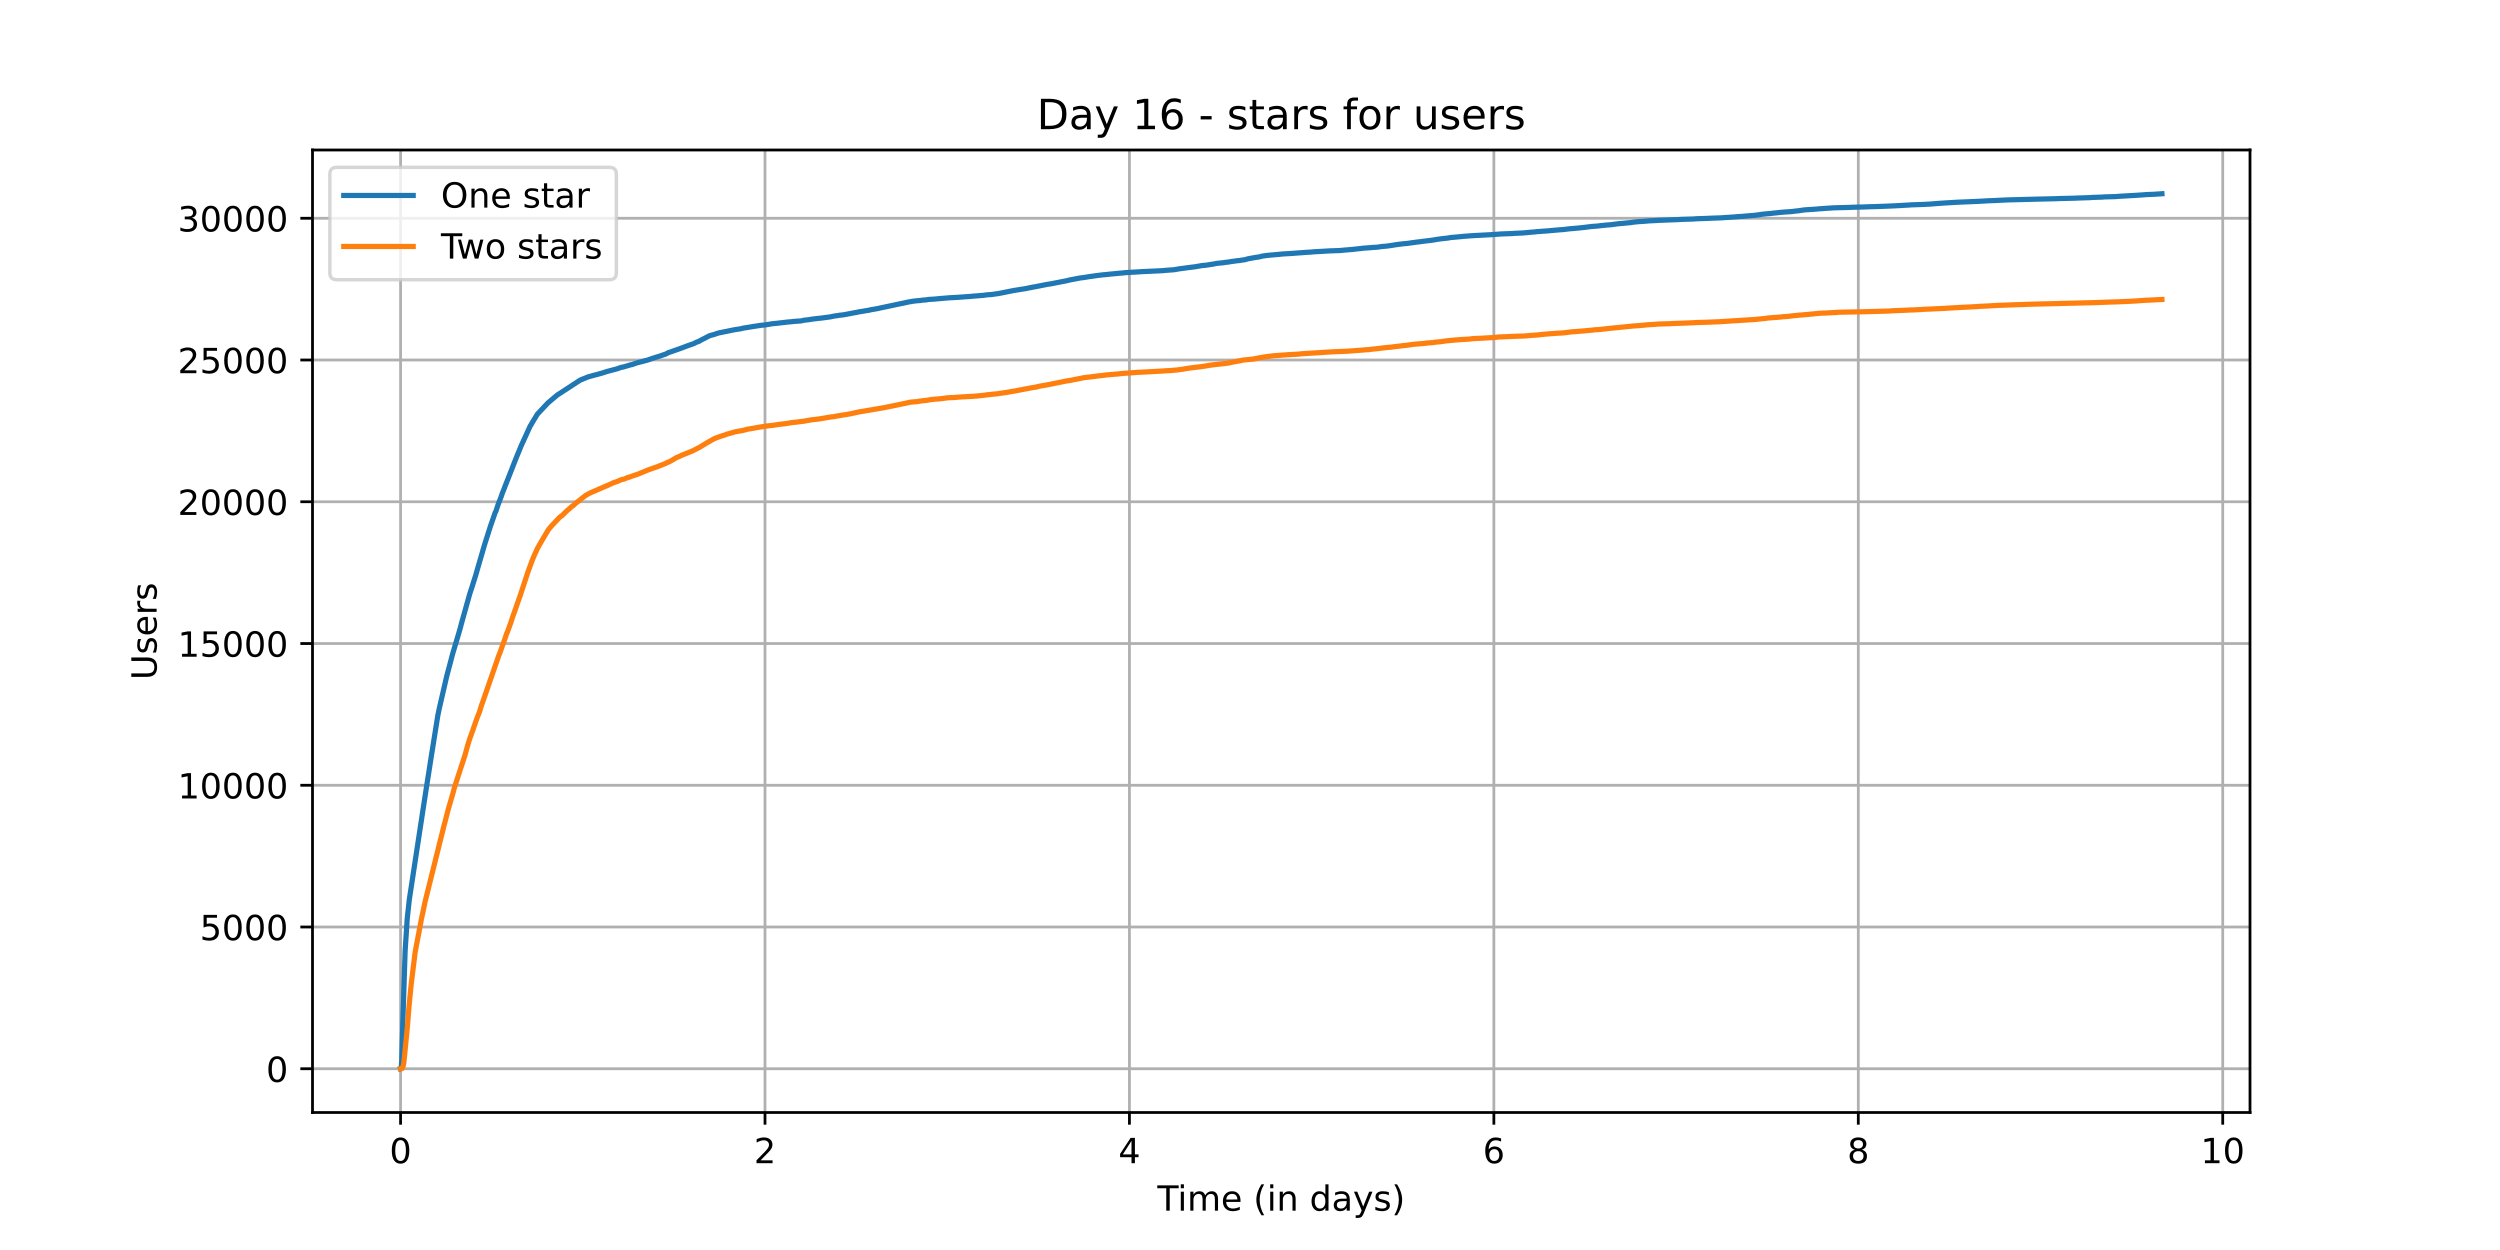 <?xml version="1.0" encoding="utf-8" standalone="no"?>
<!DOCTYPE svg PUBLIC "-//W3C//DTD SVG 1.1//EN"
  "http://www.w3.org/Graphics/SVG/1.1/DTD/svg11.dtd">
<!-- Created with matplotlib (https://matplotlib.org/) -->
<svg height="360pt" version="1.1" viewBox="0 0 720 360" width="720pt" xmlns="http://www.w3.org/2000/svg" xmlns:xlink="http://www.w3.org/1999/xlink">
 <defs>
  <style type="text/css">*{stroke-linecap:butt;stroke-linejoin:round;}</style>
 </defs>
 <g id="figure_1">
  <g id="patch_1">
   <path d="M 0 360 
L 720 360 
L 720 0 
L 0 0 
z
" style="fill:#ffffff;"/>
  </g>
  <g id="axes_1">
   <g id="patch_2">
    <path d="M 90 320.4 
L 648 320.4 
L 648 43.2 
L 90 43.2 
z
" style="fill:#ffffff;"/>
   </g>
   <g id="matplotlib.axis_1">
    <g id="xtick_1">
     <g id="line2d_1">
      <path clip-path="url(#pd5d539811b)" d="M 115.364 320.4 
L 115.364 43.2 
" style="fill:none;stroke:#b0b0b0;stroke-linecap:square;stroke-width:0.8;"/>
     </g>
     <g id="line2d_2">
      <defs>
       <path d="M 0 0 
L 0 3.5 
" id="m0209279f6a" style="stroke:#000000;stroke-width:0.8;"/>
      </defs>
      <g>
       <use style="stroke:#000000;stroke-width:0.8;" x="115.364" xlink:href="#m0209279f6a" y="320.4"/>
      </g>
     </g>
     <g id="text_1">
      <!-- 0 -->
      <g transform="translate(112.182 334.998)scale(0.1 -0.1)">
       <defs>
        <path d="M 31.781 66.406 
Q 24.172 66.406 20.328 58.906 
Q 16.5 51.422 16.5 36.375 
Q 16.5 21.391 20.328 13.891 
Q 24.172 6.391 31.781 6.391 
Q 39.453 6.391 43.281 13.891 
Q 47.125 21.391 47.125 36.375 
Q 47.125 51.422 43.281 58.906 
Q 39.453 66.406 31.781 66.406 
z
M 31.781 74.219 
Q 44.047 74.219 50.516 64.516 
Q 56.984 54.828 56.984 36.375 
Q 56.984 17.969 50.516 8.266 
Q 44.047 -1.422 31.781 -1.422 
Q 19.531 -1.422 13.062 8.266 
Q 6.594 17.969 6.594 36.375 
Q 6.594 54.828 13.062 64.516 
Q 19.531 74.219 31.781 74.219 
z
" id="DejaVuSans-48"/>
       </defs>
       <use xlink:href="#DejaVuSans-48"/>
      </g>
     </g>
    </g>
    <g id="xtick_2">
     <g id="line2d_3">
      <path clip-path="url(#pd5d539811b)" d="M 220.32 320.4 
L 220.32 43.2 
" style="fill:none;stroke:#b0b0b0;stroke-linecap:square;stroke-width:0.8;"/>
     </g>
     <g id="line2d_4">
      <g>
       <use style="stroke:#000000;stroke-width:0.8;" x="220.32" xlink:href="#m0209279f6a" y="320.4"/>
      </g>
     </g>
     <g id="text_2">
      <!-- 2 -->
      <g transform="translate(217.139 334.998)scale(0.1 -0.1)">
       <defs>
        <path d="M 19.188 8.297 
L 53.609 8.297 
L 53.609 0 
L 7.328 0 
L 7.328 8.297 
Q 12.938 14.109 22.625 23.891 
Q 32.328 33.688 34.812 36.531 
Q 39.547 41.844 41.422 45.531 
Q 43.312 49.219 43.312 52.781 
Q 43.312 58.594 39.234 62.25 
Q 35.156 65.922 28.609 65.922 
Q 23.969 65.922 18.812 64.312 
Q 13.672 62.703 7.812 59.422 
L 7.812 69.391 
Q 13.766 71.781 18.938 73 
Q 24.125 74.219 28.422 74.219 
Q 39.75 74.219 46.484 68.547 
Q 53.219 62.891 53.219 53.422 
Q 53.219 48.922 51.531 44.891 
Q 49.859 40.875 45.406 35.406 
Q 44.188 33.984 37.641 27.219 
Q 31.109 20.453 19.188 8.297 
z
" id="DejaVuSans-50"/>
       </defs>
       <use xlink:href="#DejaVuSans-50"/>
      </g>
     </g>
    </g>
    <g id="xtick_3">
     <g id="line2d_5">
      <path clip-path="url(#pd5d539811b)" d="M 325.276 320.4 
L 325.276 43.2 
" style="fill:none;stroke:#b0b0b0;stroke-linecap:square;stroke-width:0.8;"/>
     </g>
     <g id="line2d_6">
      <g>
       <use style="stroke:#000000;stroke-width:0.8;" x="325.276" xlink:href="#m0209279f6a" y="320.4"/>
      </g>
     </g>
     <g id="text_3">
      <!-- 4 -->
      <g transform="translate(322.095 334.998)scale(0.1 -0.1)">
       <defs>
        <path d="M 37.797 64.312 
L 12.891 25.391 
L 37.797 25.391 
z
M 35.203 72.906 
L 47.609 72.906 
L 47.609 25.391 
L 58.016 25.391 
L 58.016 17.188 
L 47.609 17.188 
L 47.609 0 
L 37.797 0 
L 37.797 17.188 
L 4.891 17.188 
L 4.891 26.703 
z
" id="DejaVuSans-52"/>
       </defs>
       <use xlink:href="#DejaVuSans-52"/>
      </g>
     </g>
    </g>
    <g id="xtick_4">
     <g id="line2d_7">
      <path clip-path="url(#pd5d539811b)" d="M 430.233 320.4 
L 430.233 43.2 
" style="fill:none;stroke:#b0b0b0;stroke-linecap:square;stroke-width:0.8;"/>
     </g>
     <g id="line2d_8">
      <g>
       <use style="stroke:#000000;stroke-width:0.8;" x="430.233" xlink:href="#m0209279f6a" y="320.4"/>
      </g>
     </g>
     <g id="text_4">
      <!-- 6 -->
      <g transform="translate(427.051 334.998)scale(0.1 -0.1)">
       <defs>
        <path d="M 33.016 40.375 
Q 26.375 40.375 22.484 35.828 
Q 18.609 31.297 18.609 23.391 
Q 18.609 15.531 22.484 10.953 
Q 26.375 6.391 33.016 6.391 
Q 39.656 6.391 43.531 10.953 
Q 47.406 15.531 47.406 23.391 
Q 47.406 31.297 43.531 35.828 
Q 39.656 40.375 33.016 40.375 
z
M 52.594 71.297 
L 52.594 62.312 
Q 48.875 64.062 45.094 64.984 
Q 41.312 65.922 37.594 65.922 
Q 27.828 65.922 22.672 59.328 
Q 17.531 52.734 16.797 39.406 
Q 19.672 43.656 24.016 45.922 
Q 28.375 48.188 33.594 48.188 
Q 44.578 48.188 50.953 41.516 
Q 57.328 34.859 57.328 23.391 
Q 57.328 12.156 50.688 5.359 
Q 44.047 -1.422 33.016 -1.422 
Q 20.359 -1.422 13.672 8.266 
Q 6.984 17.969 6.984 36.375 
Q 6.984 53.656 15.188 63.938 
Q 23.391 74.219 37.203 74.219 
Q 40.922 74.219 44.703 73.484 
Q 48.484 72.75 52.594 71.297 
z
" id="DejaVuSans-54"/>
       </defs>
       <use xlink:href="#DejaVuSans-54"/>
      </g>
     </g>
    </g>
    <g id="xtick_5">
     <g id="line2d_9">
      <path clip-path="url(#pd5d539811b)" d="M 535.189 320.4 
L 535.189 43.2 
" style="fill:none;stroke:#b0b0b0;stroke-linecap:square;stroke-width:0.8;"/>
     </g>
     <g id="line2d_10">
      <g>
       <use style="stroke:#000000;stroke-width:0.8;" x="535.189" xlink:href="#m0209279f6a" y="320.4"/>
      </g>
     </g>
     <g id="text_5">
      <!-- 8 -->
      <g transform="translate(532.008 334.998)scale(0.1 -0.1)">
       <defs>
        <path d="M 31.781 34.625 
Q 24.75 34.625 20.719 30.859 
Q 16.703 27.094 16.703 20.516 
Q 16.703 13.922 20.719 10.156 
Q 24.75 6.391 31.781 6.391 
Q 38.812 6.391 42.859 10.172 
Q 46.922 13.969 46.922 20.516 
Q 46.922 27.094 42.891 30.859 
Q 38.875 34.625 31.781 34.625 
z
M 21.922 38.812 
Q 15.578 40.375 12.031 44.719 
Q 8.5 49.078 8.5 55.328 
Q 8.5 64.062 14.719 69.141 
Q 20.953 74.219 31.781 74.219 
Q 42.672 74.219 48.875 69.141 
Q 55.078 64.062 55.078 55.328 
Q 55.078 49.078 51.531 44.719 
Q 48 40.375 41.703 38.812 
Q 48.828 37.156 52.797 32.312 
Q 56.781 27.484 56.781 20.516 
Q 56.781 9.906 50.312 4.234 
Q 43.844 -1.422 31.781 -1.422 
Q 19.734 -1.422 13.25 4.234 
Q 6.781 9.906 6.781 20.516 
Q 6.781 27.484 10.781 32.312 
Q 14.797 37.156 21.922 38.812 
z
M 18.312 54.391 
Q 18.312 48.734 21.844 45.562 
Q 25.391 42.391 31.781 42.391 
Q 38.141 42.391 41.719 45.562 
Q 45.312 48.734 45.312 54.391 
Q 45.312 60.062 41.719 63.234 
Q 38.141 66.406 31.781 66.406 
Q 25.391 66.406 21.844 63.234 
Q 18.312 60.062 18.312 54.391 
z
" id="DejaVuSans-56"/>
       </defs>
       <use xlink:href="#DejaVuSans-56"/>
      </g>
     </g>
    </g>
    <g id="xtick_6">
     <g id="line2d_11">
      <path clip-path="url(#pd5d539811b)" d="M 640.145 320.4 
L 640.145 43.2 
" style="fill:none;stroke:#b0b0b0;stroke-linecap:square;stroke-width:0.8;"/>
     </g>
     <g id="line2d_12">
      <g>
       <use style="stroke:#000000;stroke-width:0.8;" x="640.145" xlink:href="#m0209279f6a" y="320.4"/>
      </g>
     </g>
     <g id="text_6">
      <!-- 10 -->
      <g transform="translate(633.783 334.998)scale(0.1 -0.1)">
       <defs>
        <path d="M 12.406 8.297 
L 28.516 8.297 
L 28.516 63.922 
L 10.984 60.406 
L 10.984 69.391 
L 28.422 72.906 
L 38.281 72.906 
L 38.281 8.297 
L 54.391 8.297 
L 54.391 0 
L 12.406 0 
z
" id="DejaVuSans-49"/>
       </defs>
       <use xlink:href="#DejaVuSans-49"/>
       <use x="63.623" xlink:href="#DejaVuSans-48"/>
      </g>
     </g>
    </g>
    <g id="text_7">
     <!-- Time (in days) -->
     <g transform="translate(333.327 348.677)scale(0.1 -0.1)">
      <defs>
       <path d="M -0.297 72.906 
L 61.375 72.906 
L 61.375 64.594 
L 35.5 64.594 
L 35.5 0 
L 25.594 0 
L 25.594 64.594 
L -0.297 64.594 
z
" id="DejaVuSans-84"/>
       <path d="M 9.422 54.688 
L 18.406 54.688 
L 18.406 0 
L 9.422 0 
z
M 9.422 75.984 
L 18.406 75.984 
L 18.406 64.594 
L 9.422 64.594 
z
" id="DejaVuSans-105"/>
       <path d="M 52 44.188 
Q 55.375 50.25 60.062 53.125 
Q 64.75 56 71.094 56 
Q 79.641 56 84.281 50.016 
Q 88.922 44.047 88.922 33.016 
L 88.922 0 
L 79.891 0 
L 79.891 32.719 
Q 79.891 40.578 77.094 44.375 
Q 74.312 48.188 68.609 48.188 
Q 61.625 48.188 57.562 43.547 
Q 53.516 38.922 53.516 30.906 
L 53.516 0 
L 44.484 0 
L 44.484 32.719 
Q 44.484 40.625 41.703 44.406 
Q 38.922 48.188 33.109 48.188 
Q 26.219 48.188 22.156 43.531 
Q 18.109 38.875 18.109 30.906 
L 18.109 0 
L 9.078 0 
L 9.078 54.688 
L 18.109 54.688 
L 18.109 46.188 
Q 21.188 51.219 25.484 53.609 
Q 29.781 56 35.688 56 
Q 41.656 56 45.828 52.969 
Q 50 49.953 52 44.188 
z
" id="DejaVuSans-109"/>
       <path d="M 56.203 29.594 
L 56.203 25.203 
L 14.891 25.203 
Q 15.484 15.922 20.484 11.062 
Q 25.484 6.203 34.422 6.203 
Q 39.594 6.203 44.453 7.469 
Q 49.312 8.734 54.109 11.281 
L 54.109 2.781 
Q 49.266 0.734 44.188 -0.344 
Q 39.109 -1.422 33.891 -1.422 
Q 20.797 -1.422 13.156 6.188 
Q 5.516 13.812 5.516 26.812 
Q 5.516 40.234 12.766 48.109 
Q 20.016 56 32.328 56 
Q 43.359 56 49.781 48.891 
Q 56.203 41.797 56.203 29.594 
z
M 47.219 32.234 
Q 47.125 39.594 43.094 43.984 
Q 39.062 48.391 32.422 48.391 
Q 24.906 48.391 20.391 44.141 
Q 15.875 39.891 15.188 32.172 
z
" id="DejaVuSans-101"/>
       <path id="DejaVuSans-32"/>
       <path d="M 31 75.875 
Q 24.469 64.656 21.281 53.656 
Q 18.109 42.672 18.109 31.391 
Q 18.109 20.125 21.312 9.062 
Q 24.516 -2 31 -13.188 
L 23.188 -13.188 
Q 15.875 -1.703 12.234 9.375 
Q 8.594 20.453 8.594 31.391 
Q 8.594 42.281 12.203 53.312 
Q 15.828 64.359 23.188 75.875 
z
" id="DejaVuSans-40"/>
       <path d="M 54.891 33.016 
L 54.891 0 
L 45.906 0 
L 45.906 32.719 
Q 45.906 40.484 42.875 44.328 
Q 39.844 48.188 33.797 48.188 
Q 26.516 48.188 22.312 43.547 
Q 18.109 38.922 18.109 30.906 
L 18.109 0 
L 9.078 0 
L 9.078 54.688 
L 18.109 54.688 
L 18.109 46.188 
Q 21.344 51.125 25.703 53.562 
Q 30.078 56 35.797 56 
Q 45.219 56 50.047 50.172 
Q 54.891 44.344 54.891 33.016 
z
" id="DejaVuSans-110"/>
       <path d="M 45.406 46.391 
L 45.406 75.984 
L 54.391 75.984 
L 54.391 0 
L 45.406 0 
L 45.406 8.203 
Q 42.578 3.328 38.25 0.953 
Q 33.938 -1.422 27.875 -1.422 
Q 17.969 -1.422 11.734 6.484 
Q 5.516 14.406 5.516 27.297 
Q 5.516 40.188 11.734 48.094 
Q 17.969 56 27.875 56 
Q 33.938 56 38.25 53.625 
Q 42.578 51.266 45.406 46.391 
z
M 14.797 27.297 
Q 14.797 17.391 18.875 11.75 
Q 22.953 6.109 30.078 6.109 
Q 37.203 6.109 41.297 11.75 
Q 45.406 17.391 45.406 27.297 
Q 45.406 37.203 41.297 42.844 
Q 37.203 48.484 30.078 48.484 
Q 22.953 48.484 18.875 42.844 
Q 14.797 37.203 14.797 27.297 
z
" id="DejaVuSans-100"/>
       <path d="M 34.281 27.484 
Q 23.391 27.484 19.188 25 
Q 14.984 22.516 14.984 16.5 
Q 14.984 11.719 18.141 8.906 
Q 21.297 6.109 26.703 6.109 
Q 34.188 6.109 38.703 11.406 
Q 43.219 16.703 43.219 25.484 
L 43.219 27.484 
z
M 52.203 31.203 
L 52.203 0 
L 43.219 0 
L 43.219 8.297 
Q 40.141 3.328 35.547 0.953 
Q 30.953 -1.422 24.312 -1.422 
Q 15.922 -1.422 10.953 3.297 
Q 6 8.016 6 15.922 
Q 6 25.141 12.172 29.828 
Q 18.359 34.516 30.609 34.516 
L 43.219 34.516 
L 43.219 35.406 
Q 43.219 41.609 39.141 45 
Q 35.062 48.391 27.688 48.391 
Q 23 48.391 18.547 47.266 
Q 14.109 46.141 10.016 43.891 
L 10.016 52.203 
Q 14.938 54.109 19.578 55.047 
Q 24.219 56 28.609 56 
Q 40.484 56 46.344 49.844 
Q 52.203 43.703 52.203 31.203 
z
" id="DejaVuSans-97"/>
       <path d="M 32.172 -5.078 
Q 28.375 -14.844 24.75 -17.812 
Q 21.141 -20.797 15.094 -20.797 
L 7.906 -20.797 
L 7.906 -13.281 
L 13.188 -13.281 
Q 16.891 -13.281 18.938 -11.516 
Q 21 -9.766 23.484 -3.219 
L 25.094 0.875 
L 2.984 54.688 
L 12.5 54.688 
L 29.594 11.922 
L 46.688 54.688 
L 56.203 54.688 
z
" id="DejaVuSans-121"/>
       <path d="M 44.281 53.078 
L 44.281 44.578 
Q 40.484 46.531 36.375 47.5 
Q 32.281 48.484 27.875 48.484 
Q 21.188 48.484 17.844 46.438 
Q 14.5 44.391 14.5 40.281 
Q 14.5 37.156 16.891 35.375 
Q 19.281 33.594 26.516 31.984 
L 29.594 31.297 
Q 39.156 29.25 43.188 25.516 
Q 47.219 21.781 47.219 15.094 
Q 47.219 7.469 41.188 3.016 
Q 35.156 -1.422 24.609 -1.422 
Q 20.219 -1.422 15.453 -0.562 
Q 10.688 0.297 5.422 2 
L 5.422 11.281 
Q 10.406 8.688 15.234 7.391 
Q 20.062 6.109 24.812 6.109 
Q 31.156 6.109 34.562 8.281 
Q 37.984 10.453 37.984 14.406 
Q 37.984 18.062 35.516 20.016 
Q 33.062 21.969 24.703 23.781 
L 21.578 24.516 
Q 13.234 26.266 9.516 29.906 
Q 5.812 33.547 5.812 39.891 
Q 5.812 47.609 11.281 51.797 
Q 16.75 56 26.812 56 
Q 31.781 56 36.172 55.266 
Q 40.578 54.547 44.281 53.078 
z
" id="DejaVuSans-115"/>
       <path d="M 8.016 75.875 
L 15.828 75.875 
Q 23.141 64.359 26.781 53.312 
Q 30.422 42.281 30.422 31.391 
Q 30.422 20.453 26.781 9.375 
Q 23.141 -1.703 15.828 -13.188 
L 8.016 -13.188 
Q 14.5 -2 17.703 9.062 
Q 20.906 20.125 20.906 31.391 
Q 20.906 42.672 17.703 53.656 
Q 14.5 64.656 8.016 75.875 
z
" id="DejaVuSans-41"/>
      </defs>
      <use xlink:href="#DejaVuSans-84"/>
      <use x="57.959" xlink:href="#DejaVuSans-105"/>
      <use x="85.742" xlink:href="#DejaVuSans-109"/>
      <use x="183.154" xlink:href="#DejaVuSans-101"/>
      <use x="244.678" xlink:href="#DejaVuSans-32"/>
      <use x="276.465" xlink:href="#DejaVuSans-40"/>
      <use x="315.479" xlink:href="#DejaVuSans-105"/>
      <use x="343.262" xlink:href="#DejaVuSans-110"/>
      <use x="406.641" xlink:href="#DejaVuSans-32"/>
      <use x="438.428" xlink:href="#DejaVuSans-100"/>
      <use x="501.904" xlink:href="#DejaVuSans-97"/>
      <use x="563.184" xlink:href="#DejaVuSans-121"/>
      <use x="622.363" xlink:href="#DejaVuSans-115"/>
      <use x="674.463" xlink:href="#DejaVuSans-41"/>
     </g>
    </g>
   </g>
   <g id="matplotlib.axis_2">
    <g id="ytick_1">
     <g id="line2d_13">
      <path clip-path="url(#pd5d539811b)" d="M 90 307.8 
L 648 307.8 
" style="fill:none;stroke:#b0b0b0;stroke-linecap:square;stroke-width:0.8;"/>
     </g>
     <g id="line2d_14">
      <defs>
       <path d="M 0 0 
L -3.5 0 
" id="m49aa2051cb" style="stroke:#000000;stroke-width:0.8;"/>
      </defs>
      <g>
       <use style="stroke:#000000;stroke-width:0.8;" x="90" xlink:href="#m49aa2051cb" y="307.8"/>
      </g>
     </g>
     <g id="text_8">
      <!-- 0 -->
      <g transform="translate(76.638 311.599)scale(0.1 -0.1)">
       <use xlink:href="#DejaVuSans-48"/>
      </g>
     </g>
    </g>
    <g id="ytick_2">
     <g id="line2d_15">
      <path clip-path="url(#pd5d539811b)" d="M 90 266.977 
L 648 266.977 
" style="fill:none;stroke:#b0b0b0;stroke-linecap:square;stroke-width:0.8;"/>
     </g>
     <g id="line2d_16">
      <g>
       <use style="stroke:#000000;stroke-width:0.8;" x="90" xlink:href="#m49aa2051cb" y="266.977"/>
      </g>
     </g>
     <g id="text_9">
      <!-- 5000 -->
      <g transform="translate(57.55 270.776)scale(0.1 -0.1)">
       <defs>
        <path d="M 10.797 72.906 
L 49.516 72.906 
L 49.516 64.594 
L 19.828 64.594 
L 19.828 46.734 
Q 21.969 47.469 24.109 47.828 
Q 26.266 48.188 28.422 48.188 
Q 40.625 48.188 47.75 41.5 
Q 54.891 34.812 54.891 23.391 
Q 54.891 11.625 47.562 5.094 
Q 40.234 -1.422 26.906 -1.422 
Q 22.312 -1.422 17.547 -0.641 
Q 12.797 0.141 7.719 1.703 
L 7.719 11.625 
Q 12.109 9.234 16.797 8.062 
Q 21.484 6.891 26.703 6.891 
Q 35.156 6.891 40.078 11.328 
Q 45.016 15.766 45.016 23.391 
Q 45.016 31 40.078 35.438 
Q 35.156 39.891 26.703 39.891 
Q 22.75 39.891 18.812 39.016 
Q 14.891 38.141 10.797 36.281 
z
" id="DejaVuSans-53"/>
       </defs>
       <use xlink:href="#DejaVuSans-53"/>
       <use x="63.623" xlink:href="#DejaVuSans-48"/>
       <use x="127.246" xlink:href="#DejaVuSans-48"/>
       <use x="190.869" xlink:href="#DejaVuSans-48"/>
      </g>
     </g>
    </g>
    <g id="ytick_3">
     <g id="line2d_17">
      <path clip-path="url(#pd5d539811b)" d="M 90 226.154 
L 648 226.154 
" style="fill:none;stroke:#b0b0b0;stroke-linecap:square;stroke-width:0.8;"/>
     </g>
     <g id="line2d_18">
      <g>
       <use style="stroke:#000000;stroke-width:0.8;" x="90" xlink:href="#m49aa2051cb" y="226.154"/>
      </g>
     </g>
     <g id="text_10">
      <!-- 10000 -->
      <g transform="translate(51.188 229.953)scale(0.1 -0.1)">
       <use xlink:href="#DejaVuSans-49"/>
       <use x="63.623" xlink:href="#DejaVuSans-48"/>
       <use x="127.246" xlink:href="#DejaVuSans-48"/>
       <use x="190.869" xlink:href="#DejaVuSans-48"/>
       <use x="254.492" xlink:href="#DejaVuSans-48"/>
      </g>
     </g>
    </g>
    <g id="ytick_4">
     <g id="line2d_19">
      <path clip-path="url(#pd5d539811b)" d="M 90 185.331 
L 648 185.331 
" style="fill:none;stroke:#b0b0b0;stroke-linecap:square;stroke-width:0.8;"/>
     </g>
     <g id="line2d_20">
      <g>
       <use style="stroke:#000000;stroke-width:0.8;" x="90" xlink:href="#m49aa2051cb" y="185.331"/>
      </g>
     </g>
     <g id="text_11">
      <!-- 15000 -->
      <g transform="translate(51.188 189.13)scale(0.1 -0.1)">
       <use xlink:href="#DejaVuSans-49"/>
       <use x="63.623" xlink:href="#DejaVuSans-53"/>
       <use x="127.246" xlink:href="#DejaVuSans-48"/>
       <use x="190.869" xlink:href="#DejaVuSans-48"/>
       <use x="254.492" xlink:href="#DejaVuSans-48"/>
      </g>
     </g>
    </g>
    <g id="ytick_5">
     <g id="line2d_21">
      <path clip-path="url(#pd5d539811b)" d="M 90 144.508 
L 648 144.508 
" style="fill:none;stroke:#b0b0b0;stroke-linecap:square;stroke-width:0.8;"/>
     </g>
     <g id="line2d_22">
      <g>
       <use style="stroke:#000000;stroke-width:0.8;" x="90" xlink:href="#m49aa2051cb" y="144.508"/>
      </g>
     </g>
     <g id="text_12">
      <!-- 20000 -->
      <g transform="translate(51.188 148.307)scale(0.1 -0.1)">
       <use xlink:href="#DejaVuSans-50"/>
       <use x="63.623" xlink:href="#DejaVuSans-48"/>
       <use x="127.246" xlink:href="#DejaVuSans-48"/>
       <use x="190.869" xlink:href="#DejaVuSans-48"/>
       <use x="254.492" xlink:href="#DejaVuSans-48"/>
      </g>
     </g>
    </g>
    <g id="ytick_6">
     <g id="line2d_23">
      <path clip-path="url(#pd5d539811b)" d="M 90 103.685 
L 648 103.685 
" style="fill:none;stroke:#b0b0b0;stroke-linecap:square;stroke-width:0.8;"/>
     </g>
     <g id="line2d_24">
      <g>
       <use style="stroke:#000000;stroke-width:0.8;" x="90" xlink:href="#m49aa2051cb" y="103.685"/>
      </g>
     </g>
     <g id="text_13">
      <!-- 25000 -->
      <g transform="translate(51.188 107.485)scale(0.1 -0.1)">
       <use xlink:href="#DejaVuSans-50"/>
       <use x="63.623" xlink:href="#DejaVuSans-53"/>
       <use x="127.246" xlink:href="#DejaVuSans-48"/>
       <use x="190.869" xlink:href="#DejaVuSans-48"/>
       <use x="254.492" xlink:href="#DejaVuSans-48"/>
      </g>
     </g>
    </g>
    <g id="ytick_7">
     <g id="line2d_25">
      <path clip-path="url(#pd5d539811b)" d="M 90 62.862 
L 648 62.862 
" style="fill:none;stroke:#b0b0b0;stroke-linecap:square;stroke-width:0.8;"/>
     </g>
     <g id="line2d_26">
      <g>
       <use style="stroke:#000000;stroke-width:0.8;" x="90" xlink:href="#m49aa2051cb" y="62.862"/>
      </g>
     </g>
     <g id="text_14">
      <!-- 30000 -->
      <g transform="translate(51.188 66.662)scale(0.1 -0.1)">
       <defs>
        <path d="M 40.578 39.312 
Q 47.656 37.797 51.625 33 
Q 55.609 28.219 55.609 21.188 
Q 55.609 10.406 48.188 4.484 
Q 40.766 -1.422 27.094 -1.422 
Q 22.516 -1.422 17.656 -0.516 
Q 12.797 0.391 7.625 2.203 
L 7.625 11.719 
Q 11.719 9.328 16.594 8.109 
Q 21.484 6.891 26.812 6.891 
Q 36.078 6.891 40.938 10.547 
Q 45.797 14.203 45.797 21.188 
Q 45.797 27.641 41.281 31.266 
Q 36.766 34.906 28.719 34.906 
L 20.219 34.906 
L 20.219 43.016 
L 29.109 43.016 
Q 36.375 43.016 40.234 45.922 
Q 44.094 48.828 44.094 54.297 
Q 44.094 59.906 40.109 62.906 
Q 36.141 65.922 28.719 65.922 
Q 24.656 65.922 20.016 65.031 
Q 15.375 64.156 9.812 62.312 
L 9.812 71.094 
Q 15.438 72.656 20.344 73.438 
Q 25.25 74.219 29.594 74.219 
Q 40.828 74.219 47.359 69.109 
Q 53.906 64.016 53.906 55.328 
Q 53.906 49.266 50.438 45.094 
Q 46.969 40.922 40.578 39.312 
z
" id="DejaVuSans-51"/>
       </defs>
       <use xlink:href="#DejaVuSans-51"/>
       <use x="63.623" xlink:href="#DejaVuSans-48"/>
       <use x="127.246" xlink:href="#DejaVuSans-48"/>
       <use x="190.869" xlink:href="#DejaVuSans-48"/>
       <use x="254.492" xlink:href="#DejaVuSans-48"/>
      </g>
     </g>
    </g>
    <g id="text_15">
     <!-- Users -->
     <g transform="translate(45.108 195.801)rotate(-90)scale(0.1 -0.1)">
      <defs>
       <path d="M 8.688 72.906 
L 18.609 72.906 
L 18.609 28.609 
Q 18.609 16.891 22.844 11.734 
Q 27.094 6.594 36.625 6.594 
Q 46.094 6.594 50.344 11.734 
Q 54.594 16.891 54.594 28.609 
L 54.594 72.906 
L 64.5 72.906 
L 64.5 27.391 
Q 64.5 13.141 57.438 5.859 
Q 50.391 -1.422 36.625 -1.422 
Q 22.797 -1.422 15.734 5.859 
Q 8.688 13.141 8.688 27.391 
z
" id="DejaVuSans-85"/>
       <path d="M 41.109 46.297 
Q 39.594 47.172 37.812 47.578 
Q 36.031 48 33.891 48 
Q 26.266 48 22.188 43.047 
Q 18.109 38.094 18.109 28.812 
L 18.109 0 
L 9.078 0 
L 9.078 54.688 
L 18.109 54.688 
L 18.109 46.188 
Q 20.953 51.172 25.484 53.578 
Q 30.031 56 36.531 56 
Q 37.453 56 38.578 55.875 
Q 39.703 55.766 41.062 55.516 
z
" id="DejaVuSans-114"/>
      </defs>
      <use xlink:href="#DejaVuSans-85"/>
      <use x="73.193" xlink:href="#DejaVuSans-115"/>
      <use x="125.293" xlink:href="#DejaVuSans-101"/>
      <use x="186.816" xlink:href="#DejaVuSans-114"/>
      <use x="227.93" xlink:href="#DejaVuSans-115"/>
     </g>
    </g>
   </g>
   <g id="line2d_27">
    <path clip-path="url(#pd5d539811b)" d="M 115.364 307.8 
L 115.482 307.767 
L 115.554 307.506 
L 115.699 305.367 
L 116.024 294.043 
L 116.674 273.909 
L 117.288 264.495 
L 117.902 258.927 
L 121.838 233.119 
L 122.85 226.522 
L 123.464 222.627 
L 124.114 218.447 
L 126.1 206.028 
L 126.533 203.946 
L 128.664 194.729 
L 129.061 193.218 
L 129.494 191.602 
L 130.361 188.303 
L 132.168 182.237 
L 132.601 180.71 
L 132.89 179.583 
L 133.142 178.693 
L 134.878 172.496 
L 135.203 171.321 
L 135.673 169.827 
L 135.745 169.655 
L 136.359 167.712 
L 136.973 165.769 
L 137.587 163.622 
L 139.537 156.927 
L 141.235 151.579 
L 141.921 149.611 
L 142.571 147.741 
L 142.86 147.121 
L 143.511 145.161 
L 143.728 144.606 
L 144.017 143.871 
L 144.342 143.006 
L 144.667 142.034 
L 145.028 141.185 
L 145.389 140.206 
L 147.197 135.633 
L 147.269 135.462 
L 147.775 134.123 
L 148.679 131.853 
L 148.931 131.216 
L 149.582 129.665 
L 150.016 128.571 
L 152.689 122.717 
L 152.978 122.268 
L 153.303 121.688 
L 154.784 119.255 
L 157.783 116.063 
L 158.505 115.442 
L 160.492 113.777 
L 167.102 109.466 
L 169.377 108.543 
L 171.509 107.955 
L 171.761 107.906 
L 173.786 107.335 
L 174.798 106.992 
L 177.688 106.233 
L 178.916 105.792 
L 179.566 105.686 
L 179.747 105.62 
L 181.372 105.147 
L 181.589 105.081 
L 182.095 104.975 
L 183.359 104.526 
L 186.537 103.693 
L 187.729 103.269 
L 188.054 103.163 
L 188.885 102.902 
L 189.21 102.795 
L 190.005 102.55 
L 190.366 102.452 
L 190.582 102.346 
L 191.666 101.995 
L 192.569 101.522 
L 192.93 101.424 
L 194.194 100.975 
L 194.483 100.877 
L 195.747 100.428 
L 196.578 100.126 
L 198.167 99.521 
L 199.07 99.219 
L 199.504 99.064 
L 199.757 98.966 
L 200.01 98.86 
L 200.191 98.762 
L 200.552 98.566 
L 201.346 98.297 
L 201.563 98.133 
L 201.925 97.946 
L 202.359 97.701 
L 202.575 97.611 
L 203.406 97.178 
L 203.695 97.015 
L 204.382 96.68 
L 205.901 96.256 
L 206.117 96.166 
L 206.985 95.888 
L 211.356 94.998 
L 211.97 94.892 
L 213.378 94.68 
L 213.739 94.574 
L 214.245 94.467 
L 214.967 94.361 
L 216.809 94.051 
L 217.495 93.945 
L 219.084 93.7 
L 220.168 93.602 
L 220.384 93.569 
L 221.034 93.463 
L 222.623 93.21 
L 223.778 93.104 
L 224.862 92.973 
L 225.838 92.867 
L 226.848 92.745 
L 228.04 92.647 
L 228.401 92.59 
L 229.81 92.483 
L 230.424 92.459 
L 231.038 92.361 
L 231.291 92.271 
L 232.121 92.165 
L 233.24 92.026 
L 233.782 91.92 
L 234.867 91.79 
L 235.734 91.683 
L 236.492 91.618 
L 237.25 91.512 
L 238.478 91.349 
L 239.201 91.251 
L 239.742 91.12 
L 240.248 91.022 
L 240.573 90.981 
L 241.295 90.883 
L 241.764 90.793 
L 242.668 90.704 
L 243.317 90.597 
L 246.315 90.026 
L 246.893 89.944 
L 247.182 89.83 
L 247.977 89.724 
L 249.818 89.414 
L 250.469 89.307 
L 250.795 89.201 
L 251.446 89.103 
L 251.843 89.03 
L 252.457 88.924 
L 261.708 86.964 
L 262.286 86.866 
L 262.755 86.776 
L 263.875 86.638 
L 265.14 86.532 
L 265.573 86.45 
L 266.874 86.352 
L 267.343 86.246 
L 269.149 86.14 
L 269.979 86.058 
L 271.135 85.952 
L 271.93 85.887 
L 273.194 85.78 
L 273.88 85.74 
L 275.65 85.642 
L 275.94 85.625 
L 277.276 85.527 
L 277.601 85.495 
L 279.334 85.388 
L 280.237 85.29 
L 281.718 85.184 
L 282.549 85.111 
L 283.596 85.013 
L 284.029 84.931 
L 285.546 84.825 
L 286.883 84.629 
L 287.677 84.523 
L 291.939 83.666 
L 292.625 83.56 
L 294.286 83.29 
L 295.044 83.184 
L 295.55 83.078 
L 296.092 82.98 
L 296.417 82.89 
L 297.032 82.8 
L 297.284 82.719 
L 297.97 82.613 
L 301.763 81.87 
L 302.485 81.763 
L 302.919 81.69 
L 303.461 81.584 
L 306.964 80.898 
L 307.505 80.792 
L 307.758 80.694 
L 311.118 80.049 
L 312.057 79.943 
L 313.826 79.649 
L 314.62 79.551 
L 314.873 79.51 
L 316.246 79.314 
L 317.185 79.208 
L 317.51 79.167 
L 318.521 79.069 
L 318.846 79.045 
L 319.749 78.938 
L 320.507 78.873 
L 321.663 78.767 
L 322.024 78.718 
L 323.397 78.612 
L 323.794 78.547 
L 325.455 78.44 
L 326.141 78.4 
L 327.983 78.293 
L 328.706 78.236 
L 331.089 78.13 
L 331.739 78.097 
L 334.087 77.991 
L 334.773 77.951 
L 335.929 77.844 
L 336.614 77.795 
L 338.059 77.689 
L 339.865 77.387 
L 340.732 77.281 
L 342.068 77.093 
L 342.971 76.987 
L 343.224 76.946 
L 344.127 76.84 
L 346.186 76.481 
L 347.377 76.375 
L 348.966 76.122 
L 349.653 76.016 
L 349.941 75.942 
L 350.555 75.836 
L 351.422 75.754 
L 352.47 75.648 
L 352.903 75.566 
L 353.915 75.452 
L 354.42 75.346 
L 355.648 75.183 
L 356.371 75.077 
L 357.057 75.028 
L 357.49 74.938 
L 357.671 74.905 
L 358.502 74.807 
L 359.333 74.554 
L 361.753 74.113 
L 362.62 74.007 
L 363.305 73.803 
L 363.956 73.697 
L 365.075 73.55 
L 366.123 73.444 
L 366.881 73.387 
L 368.073 73.28 
L 368.398 73.248 
L 369.337 73.15 
L 371.107 73.044 
L 371.721 73.011 
L 373.093 72.905 
L 373.779 72.856 
L 375.296 72.75 
L 375.621 72.709 
L 377.499 72.603 
L 378.329 72.521 
L 380.1 72.423 
L 380.389 72.407 
L 382.158 72.301 
L 382.808 72.26 
L 385.95 72.154 
L 386.275 72.113 
L 387.394 72.007 
L 387.684 71.99 
L 388.875 71.884 
L 389.6 71.827 
L 390.395 71.729 
L 390.72 71.696 
L 391.731 71.59 
L 392.743 71.468 
L 394.26 71.362 
L 395.054 71.288 
L 396.715 71.182 
L 398.051 70.986 
L 399.387 70.88 
L 400.76 70.684 
L 401.41 70.578 
L 402.818 70.366 
L 403.685 70.268 
L 404.046 70.21 
L 405.31 70.104 
L 406.61 69.917 
L 407.369 69.819 
L 407.766 69.753 
L 408.706 69.647 
L 409.898 69.484 
L 410.837 69.378 
L 411.994 69.231 
L 412.789 69.133 
L 413.222 69.051 
L 413.801 68.945 
L 415.029 68.774 
L 416.004 68.667 
L 416.98 68.561 
L 417.521 68.463 
L 417.955 68.39 
L 419.184 68.292 
L 419.509 68.259 
L 420.7 68.153 
L 421.676 68.047 
L 423.085 67.957 
L 423.302 67.924 
L 425.036 67.818 
L 425.614 67.794 
L 427.528 67.688 
L 428.142 67.655 
L 429.839 67.565 
L 430.056 67.541 
L 431.573 67.435 
L 432.295 67.377 
L 435.365 67.271 
L 436.16 67.206 
L 438.471 67.1 
L 439.193 67.043 
L 440.276 66.936 
L 441.035 66.871 
L 442.155 66.773 
L 442.479 66.732 
L 443.888 66.626 
L 444.213 66.594 
L 445.874 66.487 
L 446.777 66.389 
L 448.077 66.283 
L 448.943 66.202 
L 450.388 66.096 
L 451.58 65.94 
L 452.591 65.842 
L 452.88 65.826 
L 454 65.72 
L 454.722 65.663 
L 455.662 65.557 
L 456.564 65.459 
L 457.359 65.353 
L 458.406 65.222 
L 459.959 65.116 
L 461.079 64.977 
L 462.163 64.871 
L 462.524 64.822 
L 463.97 64.724 
L 464.367 64.659 
L 465.162 64.552 
L 466.282 64.414 
L 467.583 64.308 
L 468.486 64.21 
L 469.606 64.112 
L 470.003 64.046 
L 470.726 63.948 
L 471.051 63.916 
L 472.171 63.809 
L 472.749 63.785 
L 474.158 63.679 
L 474.952 63.605 
L 477.012 63.507 
L 477.337 63.475 
L 480.045 63.369 
L 480.659 63.344 
L 483.476 63.238 
L 484.198 63.181 
L 487.701 63.075 
L 488.532 63.001 
L 491.746 62.895 
L 492.396 62.854 
L 495.43 62.748 
L 496.08 62.707 
L 497.634 62.601 
L 497.922 62.585 
L 498.645 62.536 
L 500.047 62.438 
L 500.408 62.397 
L 502.07 62.291 
L 502.864 62.217 
L 504.127 62.111 
L 504.922 62.046 
L 505.969 61.94 
L 507.522 61.703 
L 508.606 61.597 
L 508.931 61.564 
L 510.122 61.466 
L 510.52 61.401 
L 511.639 61.295 
L 512.687 61.172 
L 514.059 61.066 
L 514.348 61.042 
L 515.974 60.936 
L 517.166 60.78 
L 518.142 60.682 
L 518.575 60.609 
L 519.297 60.503 
L 519.695 60.446 
L 521.321 60.34 
L 522.008 60.299 
L 523.417 60.193 
L 523.742 60.152 
L 525.368 60.046 
L 525.693 60.013 
L 527.355 59.907 
L 528.114 59.85 
L 532.521 59.743 
L 533.207 59.703 
L 537.144 59.597 
L 537.794 59.564 
L 541.297 59.458 
L 541.875 59.433 
L 544.655 59.327 
L 545.306 59.294 
L 547.436 59.188 
L 548.123 59.139 
L 549.892 59.041 
L 550.217 59.009 
L 553.215 58.903 
L 553.829 58.878 
L 555.959 58.772 
L 556.79 58.698 
L 558.126 58.592 
L 558.812 58.543 
L 560.438 58.437 
L 561.124 58.396 
L 562.93 58.29 
L 563.58 58.249 
L 566.036 58.143 
L 566.614 58.127 
L 568.926 58.021 
L 569.504 57.996 
L 571.527 57.89 
L 572.214 57.841 
L 574.923 57.735 
L 575.61 57.694 
L 577.886 57.588 
L 578.464 57.564 
L 582.69 57.457 
L 583.232 57.441 
L 587.241 57.335 
L 587.746 57.327 
L 592.369 57.221 
L 593.019 57.18 
L 597.751 57.074 
L 598.4 57.033 
L 601.796 56.927 
L 602.59 56.861 
L 605.624 56.755 
L 605.949 56.714 
L 609.488 56.616 
L 609.741 56.576 
L 611.366 56.469 
L 611.944 56.445 
L 613.642 56.339 
L 614.219 56.314 
L 615.808 56.216 
L 616.133 56.192 
L 617.578 56.094 
L 617.939 56.053 
L 620.468 55.947 
L 621.155 55.898 
L 622.636 55.8 
L 622.636 55.8 
" style="fill:none;stroke:#1f77b4;stroke-linecap:square;stroke-width:1.5;"/>
   </g>
   <g id="line2d_28">
    <path clip-path="url(#pd5d539811b)" d="M 115.364 307.8 
L 115.843 307.702 
L 116.168 306.796 
L 116.313 306.036 
L 117.288 296.182 
L 117.83 289.487 
L 118.444 283.282 
L 119.563 274.227 
L 121.477 264.136 
L 121.766 262.846 
L 122.452 259.572 
L 127.942 237.503 
L 128.267 236.311 
L 128.917 233.788 
L 129.026 233.323 
L 130.47 228.367 
L 130.795 227.101 
L 130.939 226.628 
L 133.757 217.973 
L 133.866 217.679 
L 134.625 214.895 
L 135.239 212.879 
L 136.215 210.184 
L 137.009 207.857 
L 137.587 206.273 
L 138.02 205.253 
L 138.345 204.232 
L 138.634 203.244 
L 138.995 202.248 
L 143.583 188.989 
L 144.017 187.911 
L 144.739 185.821 
L 145.137 184.8 
L 145.895 182.531 
L 146.112 182.057 
L 147.124 179.306 
L 147.594 177.803 
L 147.847 177.101 
L 148.136 176.334 
L 149.582 172.145 
L 149.727 171.786 
L 152.111 164.536 
L 153.339 161.221 
L 153.917 159.85 
L 154.821 157.866 
L 155.94 155.906 
L 156.193 155.481 
L 157.927 152.542 
L 158.902 151.391 
L 161.215 148.942 
L 161.359 148.844 
L 161.612 148.64 
L 161.974 148.395 
L 162.299 148.052 
L 163.31 147.072 
L 164.141 146.37 
L 164.61 145.913 
L 165.116 145.602 
L 165.404 145.284 
L 165.946 144.843 
L 167.066 143.969 
L 167.355 143.708 
L 168.619 142.72 
L 169.703 142.092 
L 169.956 141.985 
L 170.425 141.765 
L 175.738 139.463 
L 176.244 139.234 
L 176.641 139.022 
L 177.435 138.785 
L 177.977 138.573 
L 178.302 138.409 
L 178.844 138.213 
L 179.061 138.091 
L 179.711 137.985 
L 180.253 137.756 
L 180.722 137.552 
L 181.119 137.462 
L 181.517 137.315 
L 182.312 137.029 
L 183.323 136.695 
L 183.576 136.605 
L 184.009 136.442 
L 186.826 135.274 
L 187.151 135.168 
L 188.307 134.76 
L 189.246 134.433 
L 191.269 133.641 
L 191.738 133.445 
L 192.1 133.241 
L 192.389 133.135 
L 192.569 133.053 
L 192.822 132.964 
L 194.23 132.147 
L 194.483 131.992 
L 194.917 131.739 
L 195.675 131.453 
L 196.397 131.077 
L 196.686 130.98 
L 198.853 130.106 
L 199.432 129.869 
L 201.455 128.832 
L 203.118 127.828 
L 203.768 127.42 
L 204.129 127.24 
L 205.068 126.693 
L 205.429 126.505 
L 205.72 126.334 
L 206.19 126.146 
L 207.527 125.656 
L 208.863 125.24 
L 209.189 125.085 
L 211.247 124.513 
L 211.536 124.399 
L 214.028 123.95 
L 214.389 123.852 
L 214.931 123.713 
L 215.292 123.607 
L 217.134 123.305 
L 217.675 123.199 
L 219.662 122.864 
L 220.348 122.782 
L 220.528 122.725 
L 221.395 122.619 
L 222.298 122.529 
L 223.056 122.423 
L 223.454 122.366 
L 224.104 122.26 
L 225.115 122.137 
L 226.126 122.031 
L 228.149 121.688 
L 229.304 121.582 
L 230.496 121.419 
L 231.363 121.329 
L 231.616 121.28 
L 233.782 120.896 
L 234.83 120.798 
L 235.228 120.733 
L 236.022 120.643 
L 236.311 120.578 
L 237.07 120.472 
L 239.201 120.096 
L 240.14 120.006 
L 240.465 119.917 
L 240.97 119.819 
L 241.367 119.761 
L 242.054 119.655 
L 242.523 119.557 
L 243.679 119.402 
L 244.148 119.304 
L 244.546 119.239 
L 245.123 119.141 
L 245.665 119.002 
L 246.17 118.904 
L 246.784 118.749 
L 247.326 118.643 
L 249.168 118.341 
L 249.638 118.243 
L 249.963 118.202 
L 250.541 118.104 
L 254.986 117.336 
L 255.564 117.19 
L 256.215 117.083 
L 261.347 116.022 
L 261.636 115.924 
L 261.961 115.883 
L 262.502 115.785 
L 262.792 115.769 
L 264.128 115.671 
L 264.598 115.573 
L 265.248 115.475 
L 265.645 115.418 
L 266.729 115.312 
L 268.39 115.042 
L 269.546 114.936 
L 270.196 114.895 
L 271.28 114.789 
L 271.641 114.74 
L 272.941 114.561 
L 275.18 114.463 
L 275.578 114.405 
L 277.131 114.299 
L 277.781 114.267 
L 279.732 114.16 
L 280.418 114.12 
L 281.79 114.014 
L 282.187 113.956 
L 283.054 113.875 
L 283.849 113.777 
L 284.21 113.72 
L 285.185 113.613 
L 286.16 113.507 
L 287.316 113.401 
L 287.785 113.303 
L 288.652 113.205 
L 288.905 113.156 
L 289.663 113.05 
L 291.831 112.675 
L 292.336 112.585 
L 292.589 112.536 
L 295.623 111.964 
L 296.237 111.858 
L 296.743 111.744 
L 298.441 111.466 
L 298.766 111.368 
L 299.308 111.238 
L 301.33 110.886 
L 301.908 110.78 
L 307.181 109.711 
L 307.975 109.605 
L 312.129 108.78 
L 312.887 108.682 
L 313.212 108.649 
L 314.151 108.543 
L 314.548 108.486 
L 315.379 108.38 
L 316.426 108.249 
L 317.437 108.143 
L 318.593 107.988 
L 319.749 107.882 
L 320.038 107.857 
L 321.302 107.751 
L 322.024 107.702 
L 322.782 107.596 
L 323.613 107.523 
L 325.347 107.417 
L 325.672 107.384 
L 326.972 107.286 
L 327.297 107.245 
L 329.753 107.139 
L 330.439 107.098 
L 332.389 106.992 
L 333.039 106.951 
L 334.881 106.853 
L 335.242 106.812 
L 337.265 106.706 
L 338.095 106.625 
L 339.251 106.527 
L 339.649 106.453 
L 340.552 106.347 
L 341.021 106.257 
L 341.599 106.151 
L 341.997 106.094 
L 342.719 105.988 
L 343.079 105.939 
L 344.2 105.8 
L 345.138 105.694 
L 346.33 105.539 
L 347.016 105.433 
L 347.413 105.367 
L 347.991 105.277 
L 348.28 105.212 
L 349.544 105.041 
L 350.627 104.934 
L 351.675 104.812 
L 352.65 104.706 
L 353.698 104.575 
L 354.095 104.485 
L 354.384 104.412 
L 357.238 103.873 
L 357.599 103.783 
L 357.888 103.718 
L 358.864 103.612 
L 359.658 103.538 
L 360.742 103.432 
L 363.631 102.885 
L 364.281 102.779 
L 365.364 102.64 
L 366.195 102.542 
L 366.447 102.485 
L 368.037 102.379 
L 368.795 102.314 
L 370.276 102.208 
L 371.034 102.15 
L 372.985 102.044 
L 373.562 102.02 
L 374.61 101.914 
L 375.404 101.848 
L 377.102 101.742 
L 377.788 101.693 
L 379.738 101.587 
L 380.533 101.522 
L 382.194 101.416 
L 382.844 101.383 
L 384.866 101.277 
L 385.481 101.252 
L 388.225 101.146 
L 388.55 101.105 
L 390.106 100.999 
L 390.864 100.942 
L 392.093 100.836 
L 392.382 100.82 
L 393.682 100.713 
L 394.223 100.697 
L 394.982 100.591 
L 395.343 100.534 
L 396.534 100.428 
L 397.69 100.281 
L 398.593 100.175 
L 398.954 100.134 
L 400.074 100.028 
L 400.868 99.954 
L 401.518 99.848 
L 402.421 99.758 
L 403.107 99.668 
L 403.324 99.644 
L 404.118 99.538 
L 404.949 99.464 
L 405.708 99.358 
L 407.044 99.162 
L 408.164 99.064 
L 408.452 99.04 
L 409.934 98.934 
L 411.198 98.762 
L 412.861 98.656 
L 413.403 98.533 
L 414.09 98.493 
L 415.101 98.386 
L 416.619 98.158 
L 417.775 98.052 
L 418.678 97.954 
L 420.123 97.848 
L 420.881 97.782 
L 422.94 97.676 
L 423.302 97.635 
L 424.133 97.529 
L 424.819 97.488 
L 427.167 97.39 
L 427.492 97.358 
L 429.478 97.252 
L 430.092 97.219 
L 431.175 97.113 
L 431.573 97.047 
L 432.114 97.031 
L 434.859 96.925 
L 435.581 96.876 
L 438.832 96.77 
L 439.446 96.737 
L 440.493 96.639 
L 440.818 96.607 
L 442.443 96.5 
L 443.382 96.402 
L 444.393 96.296 
L 445.224 96.215 
L 446.56 96.109 
L 447.282 96.06 
L 448.691 95.953 
L 449.196 95.945 
L 450.604 95.839 
L 451.868 95.668 
L 452.735 95.562 
L 453.422 95.521 
L 454.758 95.415 
L 455.083 95.382 
L 456.384 95.276 
L 457.178 95.202 
L 458.298 95.096 
L 459.237 94.99 
L 460.863 94.884 
L 461.838 94.778 
L 462.633 94.672 
L 463.536 94.574 
L 464.62 94.467 
L 464.981 94.427 
L 466.137 94.321 
L 466.499 94.272 
L 467.655 94.165 
L 468.522 94.076 
L 469.57 93.969 
L 470.473 93.88 
L 472.026 93.773 
L 472.785 93.708 
L 473.869 93.61 
L 474.23 93.561 
L 474.916 93.512 
L 476.686 93.406 
L 477.554 93.324 
L 481.021 93.226 
L 481.346 93.186 
L 484.415 93.08 
L 484.993 93.055 
L 487.774 92.949 
L 488.532 92.892 
L 492.216 92.786 
L 492.829 92.753 
L 495.466 92.647 
L 496.188 92.59 
L 498.031 92.483 
L 498.789 92.418 
L 500.661 92.32 
L 500.986 92.279 
L 502.792 92.173 
L 503.477 92.124 
L 505.428 92.018 
L 506.403 91.904 
L 507.486 91.798 
L 508.353 91.708 
L 509.075 91.602 
L 509.833 91.536 
L 511.206 91.43 
L 511.856 91.389 
L 513.012 91.283 
L 513.264 91.226 
L 514.963 91.128 
L 515.36 91.063 
L 516.408 90.94 
L 517.455 90.842 
L 517.817 90.785 
L 519.225 90.687 
L 519.587 90.646 
L 520.852 90.548 
L 521.213 90.499 
L 522.333 90.393 
L 522.622 90.369 
L 523.669 90.263 
L 523.886 90.23 
L 526.307 90.124 
L 526.994 90.083 
L 529.053 89.977 
L 529.451 89.92 
L 529.956 89.912 
L 535.518 89.806 
L 536.06 89.797 
L 540.069 89.691 
L 540.575 89.683 
L 544.078 89.577 
L 544.909 89.503 
L 547.581 89.397 
L 548.159 89.373 
L 550.47 89.267 
L 550.976 89.258 
L 553.215 89.152 
L 554.081 89.071 
L 556.718 88.973 
L 557.006 88.948 
L 559.354 88.842 
L 559.968 88.818 
L 561.485 88.711 
L 562.135 88.679 
L 564.049 88.573 
L 564.735 88.532 
L 566.975 88.426 
L 567.59 88.393 
L 569.432 88.287 
L 570.226 88.222 
L 572.72 88.115 
L 573.478 88.058 
L 575.466 87.952 
L 575.755 87.936 
L 578.68 87.838 
L 579.005 87.805 
L 582.907 87.699 
L 583.593 87.65 
L 587.529 87.544 
L 588.071 87.536 
L 592.622 87.43 
L 593.236 87.397 
L 598.003 87.291 
L 598.581 87.266 
L 603.313 87.16 
L 603.891 87.136 
L 606.743 87.03 
L 607.033 87.013 
L 610.464 86.907 
L 611.077 86.874 
L 613.461 86.776 
L 613.786 86.752 
L 615.664 86.646 
L 616.422 86.58 
L 617.904 86.474 
L 618.445 86.458 
L 620.684 86.352 
L 621.408 86.303 
L 622.636 86.254 
L 622.636 86.254 
" style="fill:none;stroke:#ff7f0e;stroke-linecap:square;stroke-width:1.5;"/>
   </g>
   <g id="patch_3">
    <path d="M 90 320.4 
L 90 43.2 
" style="fill:none;stroke:#000000;stroke-linecap:square;stroke-linejoin:miter;stroke-width:0.8;"/>
   </g>
   <g id="patch_4">
    <path d="M 648 320.4 
L 648 43.2 
" style="fill:none;stroke:#000000;stroke-linecap:square;stroke-linejoin:miter;stroke-width:0.8;"/>
   </g>
   <g id="patch_5">
    <path d="M 90 320.4 
L 648 320.4 
" style="fill:none;stroke:#000000;stroke-linecap:square;stroke-linejoin:miter;stroke-width:0.8;"/>
   </g>
   <g id="patch_6">
    <path d="M 90 43.2 
L 648 43.2 
" style="fill:none;stroke:#000000;stroke-linecap:square;stroke-linejoin:miter;stroke-width:0.8;"/>
   </g>
   <g id="text_16">
    <!-- Day 16 - stars for users -->
    <g transform="translate(298.609 37.2)scale(0.12 -0.12)">
     <defs>
      <path d="M 19.672 64.797 
L 19.672 8.109 
L 31.594 8.109 
Q 46.688 8.109 53.688 14.938 
Q 60.688 21.781 60.688 36.531 
Q 60.688 51.172 53.688 57.984 
Q 46.688 64.797 31.594 64.797 
z
M 9.812 72.906 
L 30.078 72.906 
Q 51.266 72.906 61.172 64.094 
Q 71.094 55.281 71.094 36.531 
Q 71.094 17.672 61.125 8.828 
Q 51.172 0 30.078 0 
L 9.812 0 
z
" id="DejaVuSans-68"/>
      <path d="M 4.891 31.391 
L 31.203 31.391 
L 31.203 23.391 
L 4.891 23.391 
z
" id="DejaVuSans-45"/>
      <path d="M 18.312 70.219 
L 18.312 54.688 
L 36.812 54.688 
L 36.812 47.703 
L 18.312 47.703 
L 18.312 18.016 
Q 18.312 11.328 20.141 9.422 
Q 21.969 7.516 27.594 7.516 
L 36.812 7.516 
L 36.812 0 
L 27.594 0 
Q 17.188 0 13.234 3.875 
Q 9.281 7.766 9.281 18.016 
L 9.281 47.703 
L 2.688 47.703 
L 2.688 54.688 
L 9.281 54.688 
L 9.281 70.219 
z
" id="DejaVuSans-116"/>
      <path d="M 37.109 75.984 
L 37.109 68.5 
L 28.516 68.5 
Q 23.688 68.5 21.797 66.547 
Q 19.922 64.594 19.922 59.516 
L 19.922 54.688 
L 34.719 54.688 
L 34.719 47.703 
L 19.922 47.703 
L 19.922 0 
L 10.891 0 
L 10.891 47.703 
L 2.297 47.703 
L 2.297 54.688 
L 10.891 54.688 
L 10.891 58.5 
Q 10.891 67.625 15.141 71.797 
Q 19.391 75.984 28.609 75.984 
z
" id="DejaVuSans-102"/>
      <path d="M 30.609 48.391 
Q 23.391 48.391 19.188 42.75 
Q 14.984 37.109 14.984 27.297 
Q 14.984 17.484 19.156 11.844 
Q 23.344 6.203 30.609 6.203 
Q 37.797 6.203 41.984 11.859 
Q 46.188 17.531 46.188 27.297 
Q 46.188 37.016 41.984 42.703 
Q 37.797 48.391 30.609 48.391 
z
M 30.609 56 
Q 42.328 56 49.016 48.375 
Q 55.719 40.766 55.719 27.297 
Q 55.719 13.875 49.016 6.219 
Q 42.328 -1.422 30.609 -1.422 
Q 18.844 -1.422 12.172 6.219 
Q 5.516 13.875 5.516 27.297 
Q 5.516 40.766 12.172 48.375 
Q 18.844 56 30.609 56 
z
" id="DejaVuSans-111"/>
      <path d="M 8.5 21.578 
L 8.5 54.688 
L 17.484 54.688 
L 17.484 21.922 
Q 17.484 14.156 20.5 10.266 
Q 23.531 6.391 29.594 6.391 
Q 36.859 6.391 41.078 11.031 
Q 45.312 15.672 45.312 23.688 
L 45.312 54.688 
L 54.297 54.688 
L 54.297 0 
L 45.312 0 
L 45.312 8.406 
Q 42.047 3.422 37.719 1 
Q 33.406 -1.422 27.688 -1.422 
Q 18.266 -1.422 13.375 4.438 
Q 8.5 10.297 8.5 21.578 
z
M 31.109 56 
z
" id="DejaVuSans-117"/>
     </defs>
     <use xlink:href="#DejaVuSans-68"/>
     <use x="77.002" xlink:href="#DejaVuSans-97"/>
     <use x="138.281" xlink:href="#DejaVuSans-121"/>
     <use x="197.461" xlink:href="#DejaVuSans-32"/>
     <use x="229.248" xlink:href="#DejaVuSans-49"/>
     <use x="292.871" xlink:href="#DejaVuSans-54"/>
     <use x="356.494" xlink:href="#DejaVuSans-32"/>
     <use x="388.281" xlink:href="#DejaVuSans-45"/>
     <use x="424.365" xlink:href="#DejaVuSans-32"/>
     <use x="456.152" xlink:href="#DejaVuSans-115"/>
     <use x="508.252" xlink:href="#DejaVuSans-116"/>
     <use x="547.461" xlink:href="#DejaVuSans-97"/>
     <use x="608.74" xlink:href="#DejaVuSans-114"/>
     <use x="649.854" xlink:href="#DejaVuSans-115"/>
     <use x="701.953" xlink:href="#DejaVuSans-32"/>
     <use x="733.74" xlink:href="#DejaVuSans-102"/>
     <use x="768.945" xlink:href="#DejaVuSans-111"/>
     <use x="830.127" xlink:href="#DejaVuSans-114"/>
     <use x="871.24" xlink:href="#DejaVuSans-32"/>
     <use x="903.027" xlink:href="#DejaVuSans-117"/>
     <use x="966.406" xlink:href="#DejaVuSans-115"/>
     <use x="1018.506" xlink:href="#DejaVuSans-101"/>
     <use x="1080.029" xlink:href="#DejaVuSans-114"/>
     <use x="1121.143" xlink:href="#DejaVuSans-115"/>
    </g>
   </g>
   <g id="legend_1">
    <g id="patch_7">
     <path d="M 97 80.556 
L 175.511 80.556 
Q 177.511 80.556 177.511 78.556 
L 177.511 50.2 
Q 177.511 48.2 175.511 48.2 
L 97 48.2 
Q 95 48.2 95 50.2 
L 95 78.556 
Q 95 80.556 97 80.556 
z
" style="fill:#ffffff;opacity:0.8;stroke:#cccccc;stroke-linejoin:miter;"/>
    </g>
    <g id="line2d_29">
     <path d="M 99 56.298 
L 119 56.298 
" style="fill:none;stroke:#1f77b4;stroke-linecap:square;stroke-width:1.5;"/>
    </g>
    <g id="line2d_30"/>
    <g id="text_17">
     <!-- One star -->
     <g transform="translate(127 59.798)scale(0.1 -0.1)">
      <defs>
       <path d="M 39.406 66.219 
Q 28.656 66.219 22.328 58.203 
Q 16.016 50.203 16.016 36.375 
Q 16.016 22.609 22.328 14.594 
Q 28.656 6.594 39.406 6.594 
Q 50.141 6.594 56.422 14.594 
Q 62.703 22.609 62.703 36.375 
Q 62.703 50.203 56.422 58.203 
Q 50.141 66.219 39.406 66.219 
z
M 39.406 74.219 
Q 54.734 74.219 63.906 63.938 
Q 73.094 53.656 73.094 36.375 
Q 73.094 19.141 63.906 8.859 
Q 54.734 -1.422 39.406 -1.422 
Q 24.031 -1.422 14.812 8.828 
Q 5.609 19.094 5.609 36.375 
Q 5.609 53.656 14.812 63.938 
Q 24.031 74.219 39.406 74.219 
z
" id="DejaVuSans-79"/>
      </defs>
      <use xlink:href="#DejaVuSans-79"/>
      <use x="78.711" xlink:href="#DejaVuSans-110"/>
      <use x="142.09" xlink:href="#DejaVuSans-101"/>
      <use x="203.613" xlink:href="#DejaVuSans-32"/>
      <use x="235.4" xlink:href="#DejaVuSans-115"/>
      <use x="287.5" xlink:href="#DejaVuSans-116"/>
      <use x="326.709" xlink:href="#DejaVuSans-97"/>
      <use x="387.988" xlink:href="#DejaVuSans-114"/>
     </g>
    </g>
    <g id="line2d_31">
     <path d="M 99 70.977 
L 119 70.977 
" style="fill:none;stroke:#ff7f0e;stroke-linecap:square;stroke-width:1.5;"/>
    </g>
    <g id="line2d_32"/>
    <g id="text_18">
     <!-- Two stars -->
     <g transform="translate(127 74.477)scale(0.1 -0.1)">
      <defs>
       <path d="M 4.203 54.688 
L 13.188 54.688 
L 24.422 12.016 
L 35.594 54.688 
L 46.188 54.688 
L 57.422 12.016 
L 68.609 54.688 
L 77.594 54.688 
L 63.281 0 
L 52.688 0 
L 40.922 44.828 
L 29.109 0 
L 18.5 0 
z
" id="DejaVuSans-119"/>
      </defs>
      <use xlink:href="#DejaVuSans-84"/>
      <use x="44.584" xlink:href="#DejaVuSans-119"/>
      <use x="126.371" xlink:href="#DejaVuSans-111"/>
      <use x="187.553" xlink:href="#DejaVuSans-32"/>
      <use x="219.34" xlink:href="#DejaVuSans-115"/>
      <use x="271.439" xlink:href="#DejaVuSans-116"/>
      <use x="310.648" xlink:href="#DejaVuSans-97"/>
      <use x="371.928" xlink:href="#DejaVuSans-114"/>
      <use x="413.041" xlink:href="#DejaVuSans-115"/>
     </g>
    </g>
   </g>
  </g>
 </g>
 <defs>
  <clipPath id="pd5d539811b">
   <rect height="277.2" width="558" x="90" y="43.2"/>
  </clipPath>
 </defs>
</svg>
